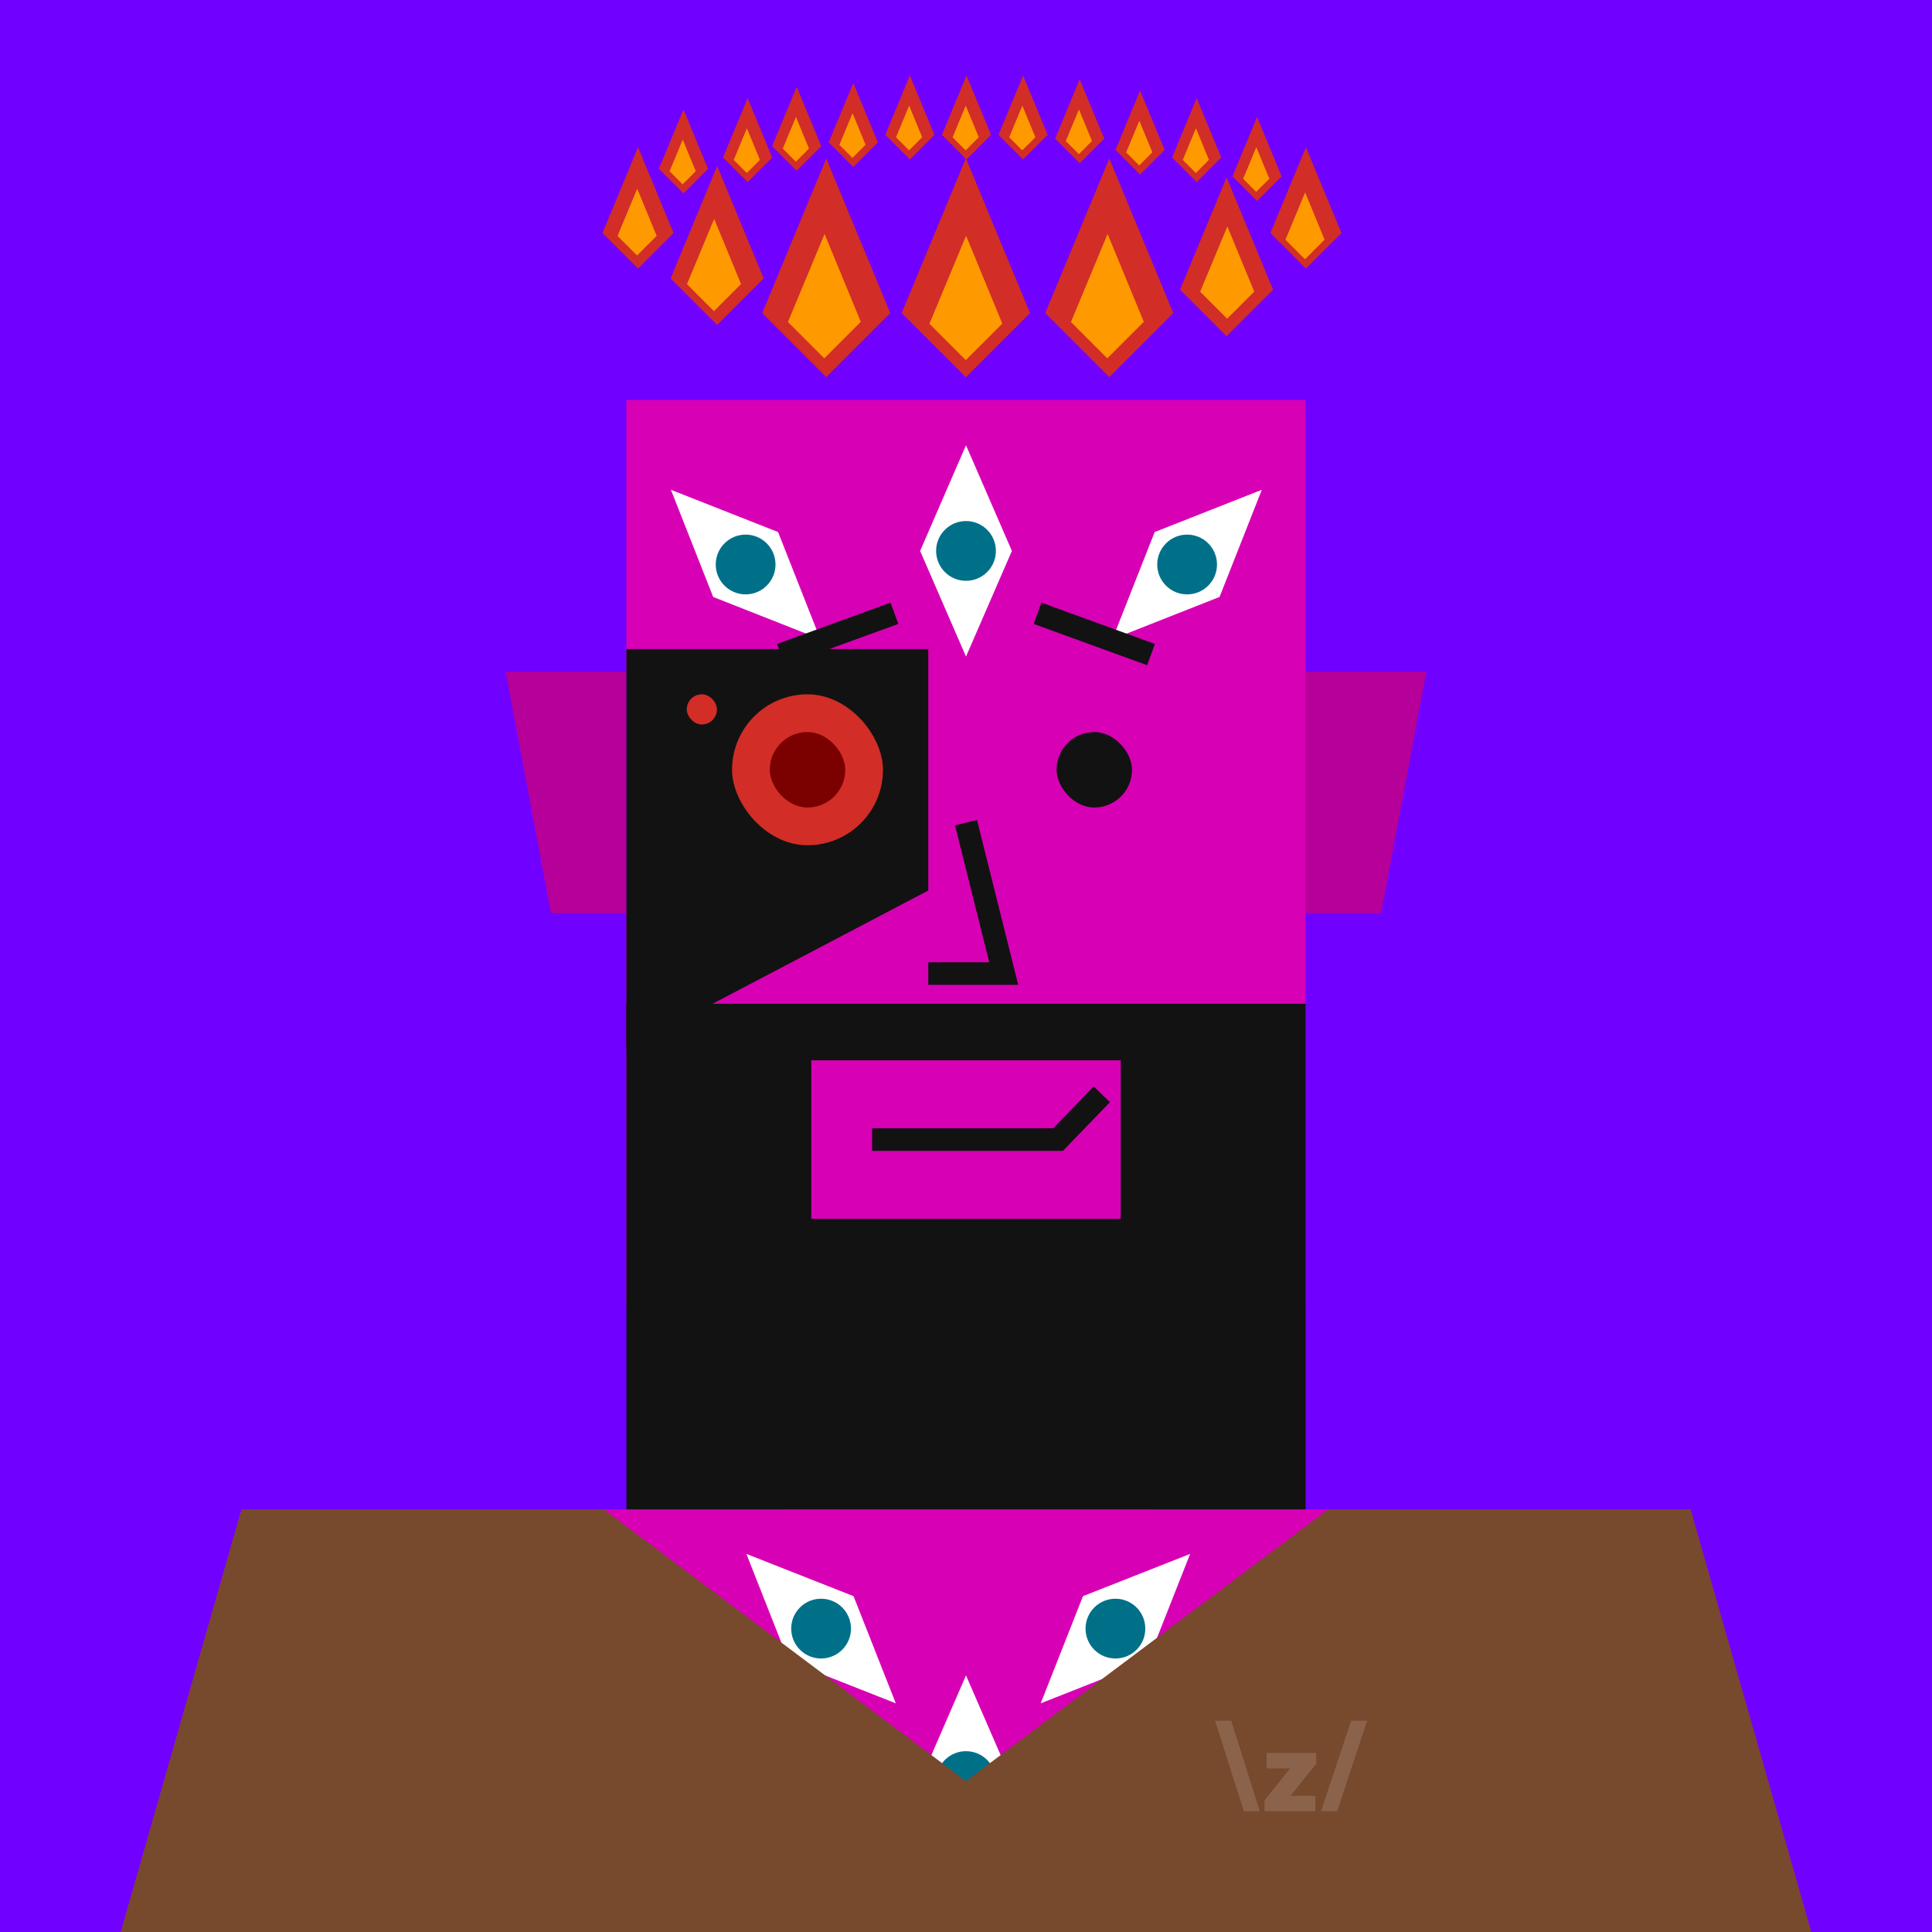 <svg xmlns="http://www.w3.org/2000/svg" width="512" height="512" fill="none"><rect width="512" height="512" fill="#7000FF "/><g skin='8'><path fill="#B7009A" d="M134 178h32v64h-20l-12-64ZM378 178h-32v64h20l12-64Z"/><path fill="#D800B5" d="M64 400h384l32 112H32l32-112Z"/><path fill="#B7009A" d="M207 346h98v54h-98z"/><path fill="#D800B5" d="M166 106h180v240H166z"/><path fill="#fff" d="m256 174-12.161-28L256 118l12.161 28L256 174Z"/><circle cx="256" cy="146" r="7.92" fill="#007089" transform="rotate(-90 256 146)"/><path fill="#fff" d="m256 500-12.161-28L256 444l12.161 28L256 500Z"/><circle cx="256" cy="472" r="7.92" fill="#007089" transform="rotate(-90 256 472)"/><path fill="#fff" d="m284 484 28-12.161L340 484l-28 12.161L284 484Z"/><circle cx="312" cy="484" r="7.92" fill="#007089"/><path fill="#fff" d="m172 484 28-12.161L228 484l-28 12.161L172 484Z"/><circle cx="200" cy="484" r="7.92" fill="#007089"/><path fill="#fff" d="m92 484 28-12.161L148 484l-28 12.161L92 484Z"/><circle cx="120" cy="484" r="7.92" fill="#007089"/><path fill="#fff" d="m364 484 28-12.161L420 484l-28 12.161L364 484Z"/><circle cx="392" cy="484" r="7.92" fill="#007089"/><path fill="#fff" d="m197.799 411.799 11.2 28.398 28.398 11.2-11.2-28.398-28.398-11.2Z"/><circle cx="7.92" cy="7.92" r="7.92" fill="#007089" transform="scale(1 -1) rotate(-45 -417.786 -464.942)"/><path fill="#fff" d="m134.061 416.936 15.961 26.022 29.911 6.099-15.961-26.022-29.911-6.099Z"/><circle cx="7.92" cy="7.92" r="7.92" fill="#007089" transform="scale(1 -1) rotate(-35 -616.745 -448.945)"/><path fill="#fff" d="m72.06 420.936 15.962 26.022 29.911 6.099-15.961-26.022-29.911-6.099Z"/><circle cx="7.92" cy="7.92" r="7.92" fill="#007089" transform="scale(1 -1) rotate(-35 -654.089 -352.625)"/><path fill="#fff" d="m381.933 416.936-15.961 26.022-29.912 6.099 15.961-26.022 29.912-6.099Z"/><circle cx="358.997" cy="432.997" r="7.92" fill="#007089" transform="rotate(145 358.997 432.997)"/><path fill="#fff" d="m443.933 416.936-15.961 26.022-29.912 6.099 15.961-26.022 29.912-6.099Z"/><circle cx="420.997" cy="432.997" r="7.92" fill="#007089" transform="rotate(145 420.997 432.997)"/><path fill="#fff" d="m315.397 411.799-11.2 28.398-28.398 11.2 11.2-28.398 28.398-11.2Z"/><circle cx="295.599" cy="431.598" r="7.92" fill="#007089" transform="rotate(135 295.599 431.598)"/><path fill="#fff" d="m294.799 169.397 11.2-28.398 28.398-11.2-11.2 28.398-28.398 11.2Z"/><circle cx="314.597" cy="149.598" r="7.92" fill="#007089" transform="rotate(-45 314.597 149.598)"/><path fill="#fff" d="m177.799 129.799 11.2 28.398 28.398 11.2-11.2-28.398-28.398-11.2Z"/><circle cx="7.92" cy="7.92" r="7.92" fill="#007089" transform="scale(1 -1) rotate(-45 -87.382 -299.8)"/><path fill="#fff" d="m228 372 28-12.161L284 372l-28 12.161L228 372Z"/><circle cx="256" cy="372" r="7.92" fill="#007089"/></g><g hair='61'><path fill="#D22D27" d="M239 82.97 255.971 42l16.97 40.97-16.97 16.971L239 82.971Z"/><path fill="#D22D27" d="M239 82.97 255.971 42l16.97 40.97-16.97 16.971L239 82.971Z"/><path fill="#F90" d="m246.31 85.81 9.712-23.332 9.598 23.285-9.679 9.678-9.631-9.63Z"/><path fill="#D22D27" d="M277 82.97 293.971 42l16.97 40.97-16.97 16.971L277 82.971ZM312.723 76.782 325.059 47l12.336 29.782-12.336 12.336-12.336-12.336ZM202 82.97 218.971 42l16.97 40.97-16.97 16.971L202 82.971ZM177.723 73.782 190.059 44l12.336 29.782-12.336 12.336-12.336-12.336ZM159.664 61.752 169.088 39l9.425 22.752-9.425 9.425-9.424-9.425ZM249.611 35.744 256.132 20l6.522 15.744-6.522 6.52-6.521-6.52ZM234.611 35.744 241.132 20l6.522 15.744-6.522 6.52-6.521-6.52ZM219.611 37.744 226.132 22l6.522 15.744-6.522 6.52-6.521-6.52ZM204.611 38.744 211.132 23l6.522 15.744-6.522 6.52-6.521-6.52ZM191.611 41.744 198.132 26l6.522 15.744-6.522 6.52-6.521-6.52ZM174.611 44.744 181.132 29l6.522 15.744-6.522 6.52-6.521-6.52ZM264.611 35.744 271.132 20l6.522 15.744-6.522 6.52-6.521-6.52ZM279.611 36.744 286.132 21l6.522 15.744-6.522 6.52-6.521-6.52ZM295.611 39.744 302.132 24l6.522 15.744-6.522 6.52-6.521-6.52ZM310.611 41.744 317.132 26l6.522 15.744-6.522 6.52-6.521-6.52ZM326.611 46.744 333.132 31l6.522 15.744-6.522 6.52-6.521-6.52ZM336.664 61.752 346.088 39l9.425 22.752-9.425 9.425-9.424-9.425Z"/><path fill="#F90" d="M283.81 85.332 293.522 62l9.598 23.285-9.679 9.678-9.631-9.63ZM208.81 85.332 218.522 62l9.598 23.285-9.679 9.678-9.631-9.63ZM182.054 75.315 189.261 58l7.122 17.28-7.182 7.182-7.147-7.147ZM163.658 62.533 168.875 50l5.155 12.508-5.199 5.199-5.173-5.174ZM177.447 45.385 180.938 37l3.448 8.368-3.478 3.478-3.461-3.461ZM194.447 42.385 197.938 34l3.448 8.368-3.478 3.478-3.461-3.461ZM207.447 39.385 210.938 31l3.448 8.368-3.478 3.478-3.461-3.461ZM222.447 38.385 225.938 30l3.448 8.368-3.478 3.478-3.461-3.461ZM237.447 36.385 240.938 28l3.448 8.368-3.478 3.478-3.461-3.461ZM252.447 36.385 255.938 28l3.448 8.368-3.478 3.478-3.461-3.461ZM267.447 36.385 270.938 28l3.448 8.368-3.478 3.478-3.461-3.461ZM282.447 37.385 285.938 29l3.448 8.368-3.478 3.478-3.461-3.461ZM298.447 40.385 301.938 32l3.448 8.368-3.478 3.478-3.461-3.461ZM313.447 42.385 316.938 34l3.448 8.368-3.478 3.478-3.461-3.461ZM329.447 47.385 332.938 39l3.448 8.368-3.478 3.478-3.461-3.461ZM318.054 77.315 325.261 60l7.122 17.28-7.182 7.182-7.147-7.147ZM340.658 63.533 345.875 51l5.155 12.508-5.199 5.199-5.173-5.174Z"/></g><g dress='9'><path fill="#77492D" d="M64 400h96l96 72 96-72h96l32 112H32l32-112Z"/><path fill="#8B634A" d="m322 456 7.629 24h4.228l-7.565-24H322Zm36.078 0-8.01 24h4.292l7.947-24h-4.229Zm-22.425 12.652h6.2l-6.74 8.487V480h13.478v-4.101h-6.573l6.796-8.487v-2.861h-13.161v4.101Z"/></g><g beard='6'><rect x="207" y="346" width="98" height="54" fill="#E24713"/><path fill-rule="evenodd" clip-rule="evenodd" d="M346 266H166V400H256.5H346V266ZM297 281H215V323H297V281Z" fill="#121212"/></g><g face='18'><path d="M231.114 302H280.403L292 290" stroke="#121212" stroke-width="6"/><rect width="20" height="20" x="212" y="194" fill="#121212" rx="10"><animate attributeName="rx" begin="1s" dur="2s" keyTimes="0;0.25;0.3;0.35;1" repeatCount="indefinite" values="10;10;1;10;10"/><animate attributeName="height" begin="1s" dur="2s" keyTimes="0;0.25;0.3;0.35;1" repeatCount="indefinite" values="20;20;2;20;20"/><animate attributeName="y" begin="1s" dur="2s" keyTimes="0;0.25;0.3;0.35;1" repeatCount="indefinite" values="194;194;203;194;194"/></rect><rect width="20" height="20" x="280" y="194" fill="#121212" rx="10"><animate attributeName="rx" begin="1s" dur="2s" keyTimes="0;0.25;0.3;0.35;1" repeatCount="indefinite" values="10;10;1;10;10"/><animate attributeName="height" begin="1s" dur="2s" keyTimes="0;0.25;0.3;0.35;1" repeatCount="indefinite" values="20;20;2;20;20"/><animate attributeName="y" begin="1s" dur="2s" keyTimes="0;0.25;0.3;0.35;1" repeatCount="indefinite" values="194;194;203;194;194"/></rect><path d="M206.965 173.472L237.035 162.528" stroke="#121212" stroke-width="6"/><path d="M274.965 162.528L305.035 173.472" stroke="#121212" stroke-width="6"/><path d="M256 218L266 258H246" stroke="#121212" stroke-width="6"/></g><g glass='12'><path fill="#121212" d="M166 172h80v64l-80 42V172Z"/><rect width="40" height="40" x="194" y="184" fill="#D22D27" rx="20"/><rect width="20" height="20" x="204" y="194" fill="#7B0000" rx="10"/><rect width="8" height="8" x="182" y="184" fill="#D22D27" rx="4"/></g></svg>